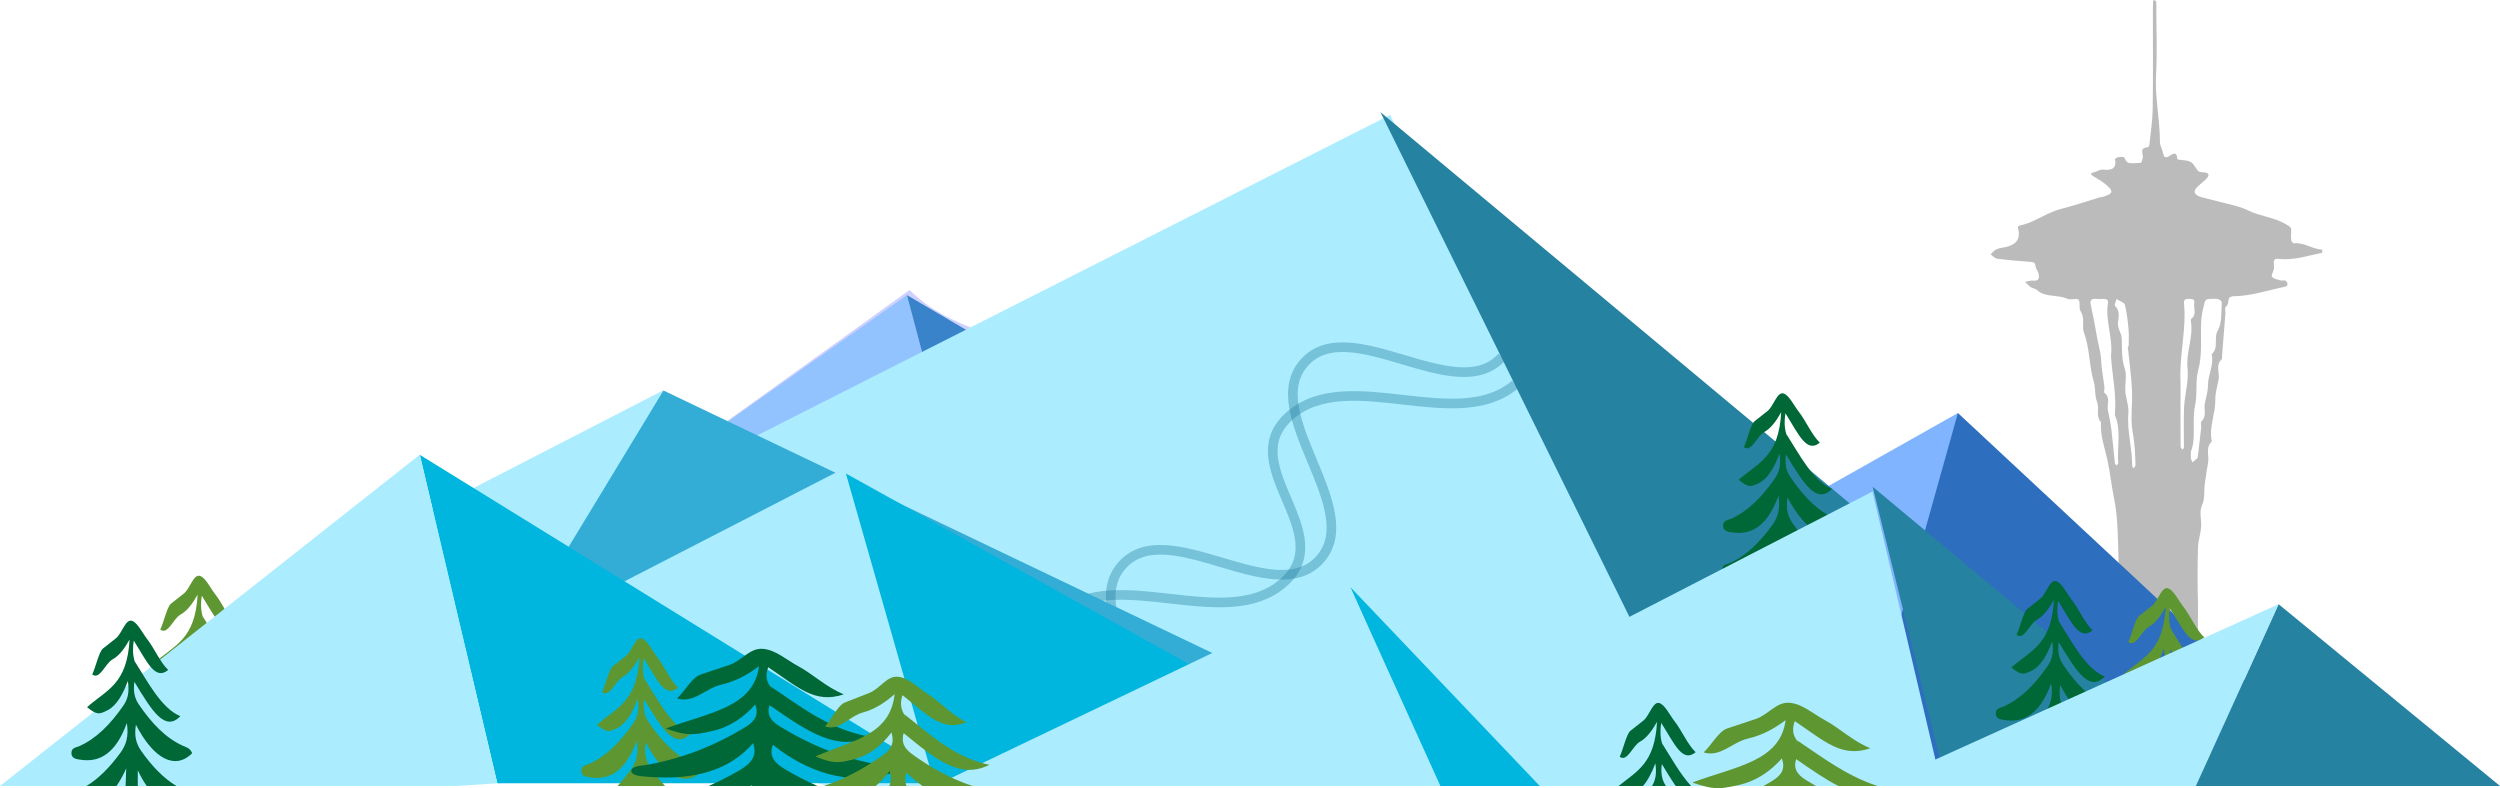 <svg version="1.1" xmlns="http://www.w3.org/2000/svg" xmlns:xlink="http://www.w3.org/1999/xlink" x="0px" y="0px"
   width="519.44px" height="163.766px" viewBox="0 0 519.44 163.766" enable-background="new 0 0 519.44 163.766"
   xml:space="preserve"><g id="Layer_1"></g><g id="Neons-Blue"><rect x="-143.237" y="5.614" display="none" fill="#EAEAEA" width="663.845" height="157.693"/><g><path fill="#BBBBBB" d="M438.692,142.911c-0.457-1.703,0.662-3.223,0.71-4.861c0.045-1.601-0.381-3.303,0.087-4.785
      c1.062-3.332,0.507-6.674,0.616-10.007c0.11-3.306,0.116-6.622-0.003-9.929c-0.113-3.119-0.164-6.277-0.774-9.332
      c-0.54-2.705-0.849-5.433-1.396-8.123c-0.553-2.702-1.602-5.326-1.392-8.127c-1.137-1.285-0.29-2.898-0.806-4.193
      c-0.569-1.431-0.281-2.888-0.694-4.232c-1.007-3.328-0.791-6.826-2.025-10.128c-0.529-1.411,0.272-3.06-0.727-4.55
      c-0.427-0.641,0.038-1.783-0.419-2.375c-0.281-0.361-1.692,0.119-2.346-0.189c-2.001-0.951-4.612-0.184-6.331-1.864
      c-0.275-0.269-0.84-0.277-1.182-0.511c-0.468-0.32-0.845-0.74-1.262-1.119c0.552-0.104,1.116-0.34,1.65-0.285
      c1.338,0.141,1.338-0.613,1.187-1.371c-0.112-0.572-0.601-1.096-0.655-1.66c-0.068-0.713-0.383-0.812-1.094-0.862
      c-2.3-0.156-4.598-0.362-6.876-0.656c-0.496-0.063-0.917-0.585-1.371-0.895c0.315-0.302,0.587-0.657,0.958-0.89
      c0.354-0.221,0.791-0.396,1.217-0.455c2.568-0.361,4.229-1.312,3.552-3.988c-0.19-0.75,0.515-0.678,1.084-0.84
      c2.753-0.775,4.943-2.534,7.824-3.274c2.734-0.702,5.463-1.604,8.181-2.442c0.108-0.033,0.247,0.023,0.357-0.009
      c2.416-0.762,2.52-1.187,0.559-2.8c-0.749-0.613-1.665-1.057-2.478-1.605c-0.468-0.318-0.584-0.579,0.184-0.738
      c0.638-0.131,1.274-0.647,1.854-0.582c1.931,0.219,2.93-0.23,2.569-2.143c-0.026-0.113,0.471-0.438,0.727-0.438
      c0.509-0.002,1.192-0.305,1.419,0.514c0.081,0.289,0.496,0.679,0.797,0.709c0.816,0.079,1.655,0.03,2.471-0.068
      c0.139-0.016,0.178-0.538,0.301-0.814c0.349-0.814-0.931-2.27,1.181-2.413c0.098-0.005,0.224-0.338,0.242-0.528
      c0.251-2.473,0.657-4.946,0.693-7.421c0.093-6.939,0.032-13.882,0.036-20.823c0-0.531,0.009-1.061,0.042-1.588
      c0.002-0.08,0.216-0.227,0.231-0.217c0.159,0.1,0.414,0.218,0.424,0.344c0.049,0.531,0.019,1.066,0.019,1.602
      c0,4.482,0.203,8.977-0.052,13.452c-0.278,4.758,0.802,9.422,0.804,14.151c0,0.768,0.525,1.521,0.665,2.303
      c0.165,0.953,0.645,1.016,1.384,0.504c0.914-0.631,1.497-0.691,1.519,0.561c0,0.077,0.134,0.211,0.221,0.227
      c0.884,0.164,1.92,0.108,2.617,0.518c0.699,0.408,0.99,1.33,1.6,1.917c0.245,0.237,0.849,0.208,1.298,0.247
      c0.913,0.082,0.915,0.645,0.542,1.08c-0.568,0.676-1.337,1.213-1.994,1.836c-1.059,0.996-0.81,1.748,0.738,2.215
      c0.843,0.252,1.724,0.413,2.572,0.652c2.432,0.68,5.046,1.078,7.243,2.148c2.469,1.205,5.331,1.381,7.705,2.797
      c0.757,0.451,1.265,0.634,1.165,1.492c-0.072,0.633-0.064,1.284,0.013,1.918c0.025,0.221,0.399,0.605,0.567,0.588
      c2.15-0.227,3.814,1.241,5.869,1.312c0,0.211,0,0.426,0,0.64c-2.997,0.604-5.91,1.651-9.079,1.284
      c-0.777-0.092-1.053,0.246-0.984,0.914c0.042,0.424,0.068,0.861-0.007,1.275c-0.094,0.527-0.596,1.228-0.377,1.518
      c0.315,0.418,1.117,0.576,1.742,0.762c0.32,0.095,0.759-0.076,1.053,0.047c0.229,0.099,0.383,0.451,0.444,0.717
      c0.032,0.145-0.164,0.464-0.312,0.493c-3.159,0.663-6.228,1.657-9.48,1.969c-0.794,0.077-1.919-0.045-2.277,0.36
      c-0.4,0.447-0.038,1.364-0.794,1.938c-0.237,0.18-0.009,0.815-0.045,1.241c-0.226,3.002-0.472,6.005-0.712,9.01
      c-0.017,0.207,0.069,0.498-0.057,0.611c-1.383,1.277-0.367,2.839-0.651,4.24c-0.286,1.396-0.71,2.811-0.685,4.208
      c0.052,2.823-1.309,5.528-0.767,8.372c0.021,0.104,0.054,0.254-0.004,0.312c-1.29,1.268-0.5,2.811-0.713,4.219
      c-0.226,1.512-0.514,3.018-0.703,4.534c-0.201,1.516,0.097,3.004-0.613,4.573c-0.582,1.285-0.026,2.947-0.145,4.434
      c-0.117,1.411-0.62,2.805-0.658,4.213c-0.097,3.729-0.123,7.463-0.01,11.191c0.112,3.648-0.336,7.285,0.59,10.949
      c0.567,2.233,0.104,4.672,0.104,7.015C451.142,142.911,444.919,142.911,438.692,142.911z M455.212,93.844
      c0,0.74-0.038,1.062,0.014,1.378c0.048,0.289,0.2,0.562,0.304,0.845c0.339-0.277,0.685-0.547,1.01-0.834
      c0.068-0.062,0.097-0.182,0.105-0.277c0.245-2.045,0.49-4.088,0.717-6.135c0.045-0.424-0.2-1.027,0.042-1.252
      c1.162-1.097,0.472-2.407,0.688-3.605c0.229-1.297,0.674-2.598,0.67-3.893c-0.015-2.19,1.295-4.238,0.762-6.457
      c1.566-1.385,0.349-3.305,1.288-4.975c0.921-1.636,0.655-3.81,0.826-5.754c0.021-0.236-0.445-0.683-0.749-0.731
      c-0.697-0.11-1.433-0.081-2.139-0.009c-0.239,0.024-0.584,0.32-0.639,0.54c-0.287,1.183-0.623,2.37-0.717,3.57
      c-0.28,3.536,0.304,7.079-0.654,10.634c-0.64,2.378-0.132,4.908-0.662,7.421C455.399,87.546,456.349,90.989,455.212,93.844z
       M438.618,73.999c0.433-3.915-1.228-7.381-0.646-10.969c0.11-0.672-0.203-0.975-0.983-0.917c-0.479,0.038-0.966,0.052-1.438-0.003
      c-0.961-0.106-1.331,0.273-1.166,1.079c0.458,2.177,0.902,4.377,1.268,6.544c0.284,1.703,0.842,3.402,0.919,5.158
      c0.08,1.842,0.455,3.67,0.679,5.506c0.048,0.422-0.197,1.053,0.037,1.25c1.317,1.08,0.427,2.423,0.68,3.615
      c0.273,1.294,0.55,2.592,0.712,3.9c0.29,2.365,0.483,4.737,0.749,7.104c0.016,0.162,0.242,0.306,0.366,0.46
      c0.11-0.173,0.329-0.353,0.319-0.518c-0.279-3.329,0.701-6.728-0.702-9.991C439.815,82.003,438.831,77.852,438.618,73.999z
       M442.097,71.997c0.061-0.006,0.123-0.012,0.19-0.018c0-1.172,0.082-2.351-0.023-3.512c-0.162-1.727-0.338-3.468-0.767-5.148
      c-0.13-0.488-1.133-0.796-1.74-1.186c-0.11,0.488-0.513,1.206-0.293,1.43c1.007,1.016,0.774,2.211,0.609,3.277
      c-0.205,1.33,0.745,2.35,0.783,3.575c0.064,2.056-0.1,4.081,0.617,6.147c0.501,1.459,0.004,3.174,0.123,4.764
      c0.113,1.514,0.761,3.039,0.63,4.521c-0.327,3.69,0.818,7.264,0.789,10.918c0,0.18,0.168,0.358,0.255,0.54
      c0.152-0.21,0.438-0.421,0.434-0.627c-0.06-2.266-0.133-4.499-0.57-6.781c-0.543-2.898-0.009-5.946-0.163-8.921
      C442.819,77.977,442.396,74.991,442.097,71.997z M453.058,83.227c0,3.207-0.011,6.41,0.021,9.617c0,0.201,0.288,0.401,0.442,0.602
      c0.084-0.183,0.245-0.365,0.245-0.549c0.016-2.777-0.09-5.56,0.039-8.332c0.125-2.693,1.006-5.33,0.71-8.072
      c-0.359-3.248,1.243-6.398,0.703-9.672c-0.033-0.195-0.039-0.494,0.09-0.595c1.217-0.962,0.397-2.211,0.611-3.309
      c0.144-0.755-0.427-0.802-1.096-0.815c-0.738-0.016-1.125,0.157-1.05,0.874c0.557,5.39-0.959,10.704-0.728,16.083
      C453.105,80.448,453.058,81.836,453.058,83.227z"/><polyline fill="#ABECFF" points="188.442,61.313 194.853,85.503 137.701,97.102     "/><polyline fill="#2A91B3" points="188.442,61.313 219.321,79.471 193.342,79.807     "/><g opacity="0.3"><path fill="#5C62FF" d="M188.988,60.252c9.017,8.822,18.033,7.706,27.053,15.297c9.017,6.234,18.034,21.176,27.053,30.85
        c-17.565-2.473-35.131-6.08-52.696-4.596c-17.565,0.354-35.131,5.803-52.696-4.699"/></g><polyline fill="#81B4FF" points="406.805,85.813 423.853,154.072 326.962,130.847     "/><polyline fill="#ABECFF" points="288.854,23.871 355.166,162.153 120.098,109.315     "/><polygon fill="#2D6EBE" points="406.805,85.813 385.085,163.307 489.995,163.307    "/><polyline fill="#2682A1" points="390.903,110.073 354.189,159.857 286.83,23.309    "/><path fill="#5E9732" d="M451.019,131.292c-0.022,0.113-0.04,0.227-0.027,0.34C450.989,131.518,451.003,131.405,451.019,131.292z"
      /><path fill="#5E9732" d="M451.686,153.288c2.669,5.809,6.433,8.28,10.055,6.793c0.531-0.217,1.31-0.213,1.286-1.304
      c-0.015-0.821-0.737-0.948-1.217-1.144c-3.621-1.477-6.659-4.444-9.401-8.334c-1.118-1.586-1.479-3.211-1.112-5.469
      c3.706,7.186,8.164,9.431,11.69,5.927c-0.45-1.139-1.272-1.251-1.967-1.567c-3.531-1.609-6.462-4.662-9.104-8.55
      c-0.947-1.394-1.2-2.8-0.938-4.728c3.738,6.203,6.354,10.404,9.558,7.151c-3.972-1.65-6.793-7.177-9.52-11.46
      c0.003,0.009,0.004,0.018,0.006,0.025c0.005,0.02,0.004,0.038,0.008,0.057c0.064,0.203,0.028,0.404-0.01,0.605
      c-0.016,0.113-0.029,0.227-0.027,0.34c-0.013-0.113,0.005-0.227,0.027-0.34c0.026-0.2,0.051-0.4,0.01-0.605
      c-0.013-0.038-0.013-0.076-0.034-0.115c0.007,0.012,0.014,0.022,0.021,0.033c-0.389-1.335-0.411-2.677-0.163-4.256
      c2.855,4.588,4.432,8.318,7.15,6.106c-1.693-1.626-2.878-4.506-4.368-6.414c-1.062-1.36-2.056-3.53-3.235-3.817
      c-1.298-0.316-2.013,2.645-3.247,3.641c-0.903,0.729-1.821,1.417-2.721,2.153c-0.805,0.655-1.505,3.901-2.217,5.378
      c1.589,1.18,2.695-2.283,4.188-3.109c1.473-0.813,2.567-2.375,3.575-4.156c-0.503,9.315-4.726,10.41-8.835,14.051
      c2.021,1.641,2.518,1.541,4.315,0.611c1.789-0.924,3.116-3.234,4.165-6.033c0.357,2.38-0.035,3.797-0.979,5.159
      c-2.666,3.843-5.623,6.828-9.169,8.39c-0.593,0.26-1.696,0.267-1.574,1.574c0.099,1.02,1.115,1.094,1.81,1.209
      c4.217,0.694,7.517-1.553,9.7-7.624c0.424,2.778-0.137,4.552-1.348,6.207c-2.634,3.594-5.51,6.427-8.934,7.863
      c-0.561,0.235-1.493,0.203-1.397,1.5c0.067,0.921,0.889,0.969,1.444,1.118c4.223,1.133,7.446-1.365,10.101-7.238
      c-0.128,3.853-0.245,7.149-0.347,10.391h2.759C451.676,160.057,451.686,156.784,451.686,153.288z"/><path fill="#5E9732" d="M451.028,130.686c-0.004-0.019-0.003-0.037-0.008-0.057c-0.002-0.008-0.003-0.017-0.006-0.025
      c-0.007-0.011-0.014-0.021-0.021-0.033C451.016,130.61,451.016,130.648,451.028,130.686z"/><polygon fill="#2682A1" points="450.567,152.389 389.097,101.141 404.452,163.307 427.705,163.307     "/><polyline fill="#ABECFF" points="137.782,81.118 153.892,149.368 54.838,123.81     "/><polygon fill="#2682A1" points="473.438,125.536 456.251,163.307 519.44,163.307    "/><g opacity="0.4"><path fill="none" stroke="#2682A1" stroke-width="2" stroke-miterlimit="10" d="M312.077,74.151
        c-9.463,10.523-31.579-9.359-41.041,1.164c-9.46,10.521,12.657,30.405,3.194,40.926c-9.465,10.529-31.581-9.355-41.047,1.172
        c-9.465,10.529,12.65,30.412,3.185,40.939"/></g><g opacity="0.4"><path fill="none" stroke="#2682A1" stroke-width="2" stroke-miterlimit="10" d="M314.839,79.852
        c-12.079,10.334-34.631-3.93-46.71,6.405c-12.082,10.336,10.467,24.599-1.615,34.933c-12.082,10.338-34.634-3.926-46.716,6.41
        s10.467,24.6-1.615,34.936"/></g><polyline fill="#34ADD6" points="137.853,81.137 283.629,150.855 99.1,145.045    "/><polygon fill="#ABECFF" points="177.932,95.988 94.987,138.68 171.813,163.307 206.044,163.307    "/><polyline fill="#00B6DE" points="87.224,94.5 197.655,162.723 103.333,162.751    "/><path fill="#006837" d="M371.107,90.089c2.736,4.288,5.559,9.837,9.541,11.492c-3.201,3.253-5.817-0.948-9.559-7.15
      c-0.259,1.927-0.006,3.331,0.941,4.728c2.643,3.887,5.57,6.939,9.104,8.55c0.694,0.316,1.517,0.429,1.967,1.565
      c-3.526,3.506-7.984,1.26-11.69-5.925c-0.368,2.257-0.006,3.88,1.112,5.469c2.742,3.89,5.78,6.856,9.401,8.333
      c0.479,0.195,1.2,0.323,1.217,1.145c0.023,1.088-0.758,1.086-1.286,1.303c-3.625,1.488-7.386-0.984-10.055-6.794
      c0,3.929-0.015,7.577,0.009,11.224c0.009,1.508,0.49,3.095-1.299,3.16c-1.826,0.066-1.554-1.565-1.501-3.217
      c0.11-3.615,0.238-7.229,0.383-11.539c-2.654,5.875-5.878,8.372-10.101,7.24c-0.555-0.148-1.38-0.197-1.446-1.117
      c-0.094-1.297,0.839-1.266,1.399-1.5c3.425-1.438,6.3-4.27,8.931-7.864c1.214-1.657,1.774-3.429,1.351-6.206
      c-2.184,6.071-5.486,8.318-9.703,7.623c-0.691-0.114-1.708-0.189-1.807-1.211c-0.122-1.307,0.981-1.312,1.574-1.572
      c3.546-1.561,6.5-4.549,9.169-8.391c0.944-1.362,1.333-2.777,0.976-5.16c-1.048,2.801-2.372,5.112-4.161,6.035
      c-1.798,0.93-2.295,1.029-4.319-0.611c4.112-3.641,8.336-4.736,8.835-14.051c-1.005,1.782-2.103,3.344-3.575,4.156
      c-1.49,0.824-2.6,4.288-4.185,3.107c0.708-1.475,1.411-4.721,2.213-5.377c0.903-0.736,1.82-1.425,2.724-2.152
      c1.234-0.996,1.949-3.957,3.247-3.641c1.18,0.287,2.173,2.457,3.235,3.816c1.487,1.908,2.673,4.789,4.368,6.416
      c-2.718,2.211-4.295-1.521-7.153-6.108c-0.249,1.591-0.227,2.939,0.172,4.282c0.093,0.342-0.035,0.667-0.032,1.002
      C371.066,90.797,371.311,90.446,371.107,90.089z"/><path fill="#5E9732" d="M133.909,141.702c-0.023,0.119-0.043,0.239-0.03,0.357C133.878,141.94,133.894,141.821,133.909,141.702z"
      /><path fill="#5E9732" d="M133.921,141.131c-0.005-0.025-0.003-0.049-0.01-0.074c-0.002-0.006-0.002-0.012-0.004-0.018
      c-0.009-0.014-0.017-0.027-0.025-0.04C133.906,141.043,133.908,141.087,133.921,141.131z"/><path fill="#5E9732" d="M135.298,159.729c-1.12-1.588-1.479-3.212-1.112-5.471c3.704,7.186,8.162,9.433,11.688,5.928
      c-0.45-1.138-1.271-1.25-1.965-1.566c-3.533-1.61-6.464-4.664-9.105-8.551c-0.948-1.395-1.201-2.801-0.939-4.728
      c3.739,6.202,6.356,10.403,9.559,7.151c-3.971-1.65-6.79-7.169-9.516-11.453c0.002,0.006,0.002,0.012,0.004,0.018
      c0.007,0.025,0.005,0.049,0.01,0.074c0.055,0.191,0.025,0.381-0.012,0.57c-0.016,0.119-0.031,0.238-0.03,0.357
      c-0.013-0.118,0.007-0.238,0.03-0.357c0.025-0.188,0.046-0.377,0.012-0.57c-0.013-0.044-0.015-0.088-0.039-0.132
      c0.009,0.013,0.017,0.026,0.025,0.04c-0.394-1.336-0.417-2.68-0.168-4.264c2.855,4.588,4.434,8.318,7.152,6.108
      c-1.695-1.628-2.88-4.508-4.37-6.415c-1.062-1.361-2.053-3.531-3.232-3.816c-1.301-0.318-2.014,2.643-3.248,3.639
      c-0.905,0.729-1.822,1.417-2.723,2.153c-0.805,0.657-1.505,3.902-2.215,5.378c1.587,1.18,2.693-2.283,4.187-3.107
      c1.473-0.814,2.567-2.377,3.575-4.156c-0.499,9.313-4.726,10.41-8.835,14.049c2.021,1.641,2.519,1.541,4.316,0.611
      c1.789-0.924,3.116-3.233,4.164-6.033c0.357,2.38-0.031,3.797-0.979,5.159c-2.666,3.843-5.623,6.828-9.168,8.391
      c-0.591,0.261-1.697,0.267-1.572,1.573c0.096,1.02,1.115,1.096,1.807,1.209c4.217,0.695,7.517-1.553,9.703-7.623
      c0.424,2.777-0.138,4.551-1.351,6.207c-0.849,1.158-1.727,2.227-2.636,3.205h9.863
      C137.179,162.229,136.22,161.038,135.298,159.729z"/><polygon fill="#ABECFF" points="389.057,102.129 272.543,162.196 276.877,163.307 403.418,163.307     "/><path fill="#006837" d="M159.928,143.499c-0.004-0.113,0.031-0.225,0.067-0.337C159.943,143.274,159.899,143.385,159.928,143.499z
      "/><path fill="#006837" d="M163.044,159.788c-2.455-1.464-3.251-2.963-2.443-5.043c8.136,6.627,17.924,8.697,25.667,5.464
      c-0.987-1.048-2.791-1.149-4.314-1.443c-7.759-1.485-14.192-4.302-19.995-7.886c-2.079-1.287-2.634-2.582-2.062-4.36
      c8.211,5.72,13.957,9.595,20.987,6.595c-8.722-1.521-14.916-6.619-20.906-10.57c0.007,0.01,0.012,0.02,0.019,0.029
      c0.001,0.002,0,0.004,0.002,0.005c0.192,0.194,0.088,0.389-0.002,0.584c-0.036,0.112-0.071,0.224-0.067,0.337
      c-0.028-0.113,0.016-0.225,0.067-0.337c0.062-0.192,0.125-0.386,0.002-0.584c-0.021-0.021-0.035-0.042-0.063-0.062
      c0.015,0.01,0.029,0.02,0.043,0.028c-0.853-1.227-0.904-2.462-0.356-3.917c6.271,4.229,9.735,7.671,15.705,5.632
      c-3.725-1.5-6.324-4.156-9.595-5.918c-2.332-1.256-4.509-3.256-7.101-3.52c-2.853-0.293-4.421,2.438-7.131,3.357
      c-1.983,0.672-3.999,1.307-5.979,1.984c-1.767,0.604-3.307,3.598-4.86,4.958c3.485,1.089,5.917-2.104,9.189-2.865
      c3.235-0.752,5.641-2.191,7.851-3.833c-1.092,8.588-10.373,9.6-19.398,12.955c4.442,1.512,5.533,1.421,9.483,0.564
      c3.927-0.854,6.84-2.983,9.14-5.565c0.787,2.197-0.069,3.505-2.147,4.759c-5.856,3.543-12.347,6.299-20.129,7.737
      c-1.298,0.239-3.726,0.244-3.456,1.449c0.214,0.939,2.451,1.011,3.971,1.116c9.259,0.64,16.502-1.432,21.303-7.031
      c0.933,2.562-0.302,4.199-2.965,5.725c-2.014,1.154-4.097,2.217-6.267,3.176h8.727c0.07-0.064,0.143-0.123,0.212-0.188
      c-0.005,0.064-0.01,0.124-0.015,0.188h13.686C167.474,162.259,165.215,161.081,163.044,159.788z"/><path fill="#006837" d="M159.997,142.578c-0.002-0.001-0.001-0.003-0.002-0.005c-0.007-0.01-0.012-0.02-0.019-0.029
      c-0.014-0.009-0.028-0.019-0.043-0.028C159.962,142.536,159.976,142.557,159.997,142.578z"/><polygon fill="#00B6DE" points="280.545,121.959 298.769,163.307 319.922,163.307     "/><path fill="#006837" d="M427.797,129.783c-0.024,0.12-0.045,0.241-0.032,0.362C427.764,130.024,427.78,129.903,427.797,129.783z"
      /><path fill="#006837" d="M427.806,129.212c-0.004-0.023-0.002-0.046-0.009-0.069c-0.002-0.006-0.002-0.013-0.004-0.019
      c-0.009-0.013-0.017-0.026-0.025-0.04C427.792,129.127,427.793,129.17,427.806,129.212z"/><path fill="#006837" d="M428.468,163.024c-0.021-3.647-0.006-7.297-0.006-11.224c2.666,5.81,6.431,8.28,10.055,6.794
      c0.529-0.217,1.308-0.214,1.287-1.305c-0.018-0.82-0.74-0.948-1.22-1.143c-3.622-1.477-6.657-4.445-9.398-8.334
      c-1.118-1.588-1.481-3.213-1.112-5.469c3.706,7.186,8.164,9.43,11.687,5.926c-0.45-1.139-1.269-1.25-1.963-1.566
      c-3.535-1.611-6.465-4.663-9.105-8.551c-0.949-1.395-1.202-2.799-0.94-4.727c3.74,6.202,6.357,10.403,9.558,7.15
      c-3.97-1.648-6.79-7.17-9.516-11.452c0.002,0.006,0.002,0.013,0.004,0.019c0.007,0.023,0.005,0.046,0.009,0.069
      c0.059,0.191,0.028,0.381-0.009,0.57c-0.017,0.12-0.033,0.241-0.032,0.362c-0.013-0.121,0.008-0.242,0.032-0.362
      c0.025-0.188,0.046-0.378,0.009-0.57c-0.013-0.042-0.014-0.085-0.038-0.128c0.009,0.014,0.017,0.027,0.025,0.04
      c-0.393-1.337-0.416-2.682-0.167-4.263c2.857,4.587,4.435,8.317,7.153,6.105c-1.696-1.626-2.881-4.506-4.368-6.414
      c-1.066-1.36-2.057-3.529-3.235-3.817c-1.302-0.316-2.013,2.645-3.247,3.641c-0.906,0.729-1.821,1.417-2.725,2.153
      c-0.805,0.655-1.504,3.902-2.213,5.377c1.586,1.182,2.695-2.282,4.186-3.108c1.472-0.813,2.567-2.374,3.575-4.156
      c-0.5,9.315-4.726,10.411-8.835,14.052c2.023,1.641,2.521,1.54,4.318,0.611c1.786-0.924,3.113-3.234,4.162-6.034
      c0.357,2.38-0.032,3.798-0.979,5.159c-2.667,3.843-5.623,6.828-9.167,8.39c-0.592,0.26-1.695,0.267-1.573,1.573
      c0.096,1.02,1.115,1.096,1.806,1.211c4.218,0.693,7.517-1.553,9.704-7.625c0.424,2.778-0.137,4.552-1.351,6.207
      c-2.635,3.594-5.507,6.428-8.934,7.863c-0.558,0.235-1.493,0.203-1.397,1.5c0.066,0.921,0.889,0.969,1.446,1.119
      c4.223,1.132,7.444-1.365,10.102-7.24c-0.146,4.309-0.273,7.922-0.387,11.539c-0.003,0.114-0.009,0.227-0.014,0.34h2.823
      C428.475,163.213,428.469,163.119,428.468,163.024z"/><path fill="#5E9732" d="M42.097,128.739c-0.02,0.106-0.036,0.213-0.025,0.319C42.07,128.952,42.083,128.845,42.097,128.739z"/><path fill="#5E9732" d="M42.107,128.088c-0.003-0.012-0.002-0.022-0.005-0.033c-0.004-0.012-0.005-0.023-0.008-0.035
      c-0.005-0.008-0.01-0.016-0.015-0.023C42.098,128.028,42.096,128.058,42.107,128.088z"/><path fill="#5E9732" d="M42.778,161.936c-0.022-3.647-0.008-7.297-0.008-11.223c2.668,5.81,6.432,8.281,10.055,6.794
      c0.529-0.218,1.31-0.215,1.287-1.304c-0.017-0.822-0.739-0.949-1.218-1.145c-3.622-1.477-6.659-4.445-9.401-8.332
      c-1.118-1.589-1.479-3.213-1.112-5.471c3.706,7.186,8.164,9.432,11.69,5.926c-0.45-1.137-1.271-1.248-1.967-1.564
      c-3.534-1.611-6.462-4.664-9.104-8.551c-0.947-1.396-1.2-2.8-0.94-4.727c3.74,6.202,6.357,10.401,9.559,7.15
      c-3.975-1.652-6.796-7.185-9.523-11.471c0.003,0.012,0.004,0.023,0.008,0.035c0.003,0.011,0.002,0.021,0.005,0.033
      c0.079,0.219,0.031,0.435-0.011,0.65c-0.014,0.106-0.026,0.213-0.025,0.319c-0.011-0.106,0.006-0.213,0.025-0.319
      c0.029-0.215,0.062-0.43,0.011-0.65c-0.012-0.03-0.01-0.061-0.027-0.092c0.005,0.008,0.01,0.016,0.015,0.023
      c-0.387-1.33-0.41-2.67-0.162-4.246c2.856,4.588,4.436,8.319,7.153,6.107c-1.695-1.627-2.88-4.508-4.37-6.416
      c-1.062-1.36-2.054-3.529-3.233-3.816c-1.299-0.316-2.015,2.644-3.248,3.64c-0.903,0.729-1.82,1.417-2.724,2.153
      c-0.804,0.656-1.503,3.902-2.212,5.378c1.586,1.181,2.693-2.283,4.184-3.108c1.475-0.812,2.568-2.375,3.576-4.155
      c-0.5,9.313-4.724,10.41-8.834,14.051c2.023,1.64,2.52,1.54,4.317,0.61c1.788-0.924,3.116-3.234,4.163-6.034
      c0.359,2.38-0.033,3.798-0.977,5.159c-2.668,3.843-5.623,6.828-9.169,8.391c-0.591,0.26-1.695,0.266-1.571,1.573
      c0.096,1.021,1.115,1.097,1.806,1.211c4.218,0.694,7.517-1.552,9.701-7.624c0.426,2.777-0.136,4.55-1.349,6.207
      c-2.635,3.594-5.509,6.426-8.934,7.863c-0.56,0.234-1.492,0.203-1.396,1.5c0.067,0.921,0.889,0.967,1.445,1.118
      c4.225,1.132,7.445-1.365,10.104-7.24c-0.146,4.31-0.275,7.923-0.387,11.538c-0.016,0.495-0.045,0.982-0.037,1.428h2.896
      C42.824,162.873,42.781,162.403,42.778,161.936z"/><polygon fill="#ABECFF" points="103.333,162.751 87.224,94.472 0,163.307 94.721,163.307    "/><path fill="#006837" d="M27.965,138.037c-0.021,0.116-0.041,0.23-0.028,0.346C27.936,138.266,27.949,138.152,27.965,138.037z"/><path fill="#006837" d="M29.355,156.051c-1.119-1.588-1.48-3.213-1.113-5.469c3.705,7.186,8.162,9.43,11.688,5.926
      c-0.448-1.139-1.271-1.25-1.964-1.566c-3.533-1.611-6.463-4.663-9.105-8.551c-0.947-1.395-1.2-2.8-0.939-4.727
      c3.739,6.202,6.357,10.403,9.559,7.15c-3.971-1.649-6.792-7.172-9.518-11.455c0.002,0.007,0.002,0.014,0.004,0.021
      c0.007,0.022,0.005,0.045,0.01,0.067c0.059,0.197,0.025,0.394-0.012,0.589c-0.016,0.115-0.029,0.229-0.028,0.346
      c-0.013-0.115,0.007-0.229,0.028-0.346c0.026-0.194,0.049-0.39,0.012-0.589c-0.014-0.042-0.014-0.084-0.037-0.125
      c0.008,0.012,0.016,0.025,0.023,0.037c-0.392-1.336-0.415-2.68-0.167-4.26c2.857,4.587,4.435,8.317,7.153,6.105
      c-1.695-1.626-2.881-4.506-4.369-6.414c-1.062-1.36-2.055-3.53-3.234-3.817c-1.299-0.317-2.014,2.644-3.248,3.641
      c-0.903,0.729-1.821,1.417-2.723,2.153c-0.805,0.654-1.504,3.902-2.213,5.376c1.586,1.183,2.693-2.281,4.186-3.108
      c1.472-0.812,2.568-2.373,3.574-4.155c-0.5,9.315-4.724,10.411-8.834,14.052c2.021,1.639,2.519,1.54,4.316,0.611
      c1.789-0.924,3.115-3.234,4.164-6.036c0.356,2.382-0.033,3.8-0.979,5.161c-2.666,3.843-5.622,6.828-9.168,8.389
      c-0.592,0.261-1.695,0.266-1.572,1.574c0.096,1.02,1.115,1.096,1.807,1.21c4.217,0.694,7.516-1.552,9.702-7.624
      c0.425,2.778-0.136,4.55-1.351,6.207c-2.133,2.911-4.43,5.309-7.043,6.883h6.24c0.71-1.018,1.382-2.229,2.02-3.641
      c-0.042,1.27-0.083,2.475-0.123,3.641h2.527c0.002-1.072,0.003-2.158,0.003-3.269c0.573,1.249,1.2,2.334,1.864,3.269h6.157
      C33.935,161.667,31.547,159.161,29.355,156.051z"/><path fill="#006837" d="M27.977,137.448c-0.005-0.022-0.003-0.045-0.01-0.067c-0.002-0.007-0.002-0.014-0.004-0.021
      c-0.008-0.012-0.016-0.025-0.023-0.037C27.963,137.364,27.963,137.406,27.977,137.448z"/><path fill="#5E9732" d="M360.36,163.307h-6.446C356.379,163.973,357.706,163.863,360.36,163.307z"/><path fill="#5E9732" d="M373.23,154.709c-0.003-0.115,0.033-0.229,0.069-0.342C373.247,154.481,373.201,154.595,373.23,154.709z"
      /><path fill="#5E9732" d="M373.301,153.788c-0.001-0.001,0-0.002-0.001-0.004c-0.007-0.01-0.012-0.02-0.019-0.029
      c-0.015-0.01-0.028-0.02-0.042-0.028C373.267,153.747,373.28,153.767,373.301,153.788z"/><path fill="#5E9732" d="M375.261,162.09c-2.076-1.288-2.632-2.582-2.062-4.361c3.229,2.25,6.075,4.205,8.771,5.578h8.148
      c-6.662-2.145-11.824-6.248-16.837-9.553c0.007,0.01,0.012,0.02,0.019,0.029c0.001,0.002,0,0.003,0.001,0.004
      c0.192,0.193,0.09,0.387-0.001,0.58c-0.036,0.113-0.072,0.227-0.069,0.342c-0.029-0.114,0.017-0.229,0.069-0.342
      c0.062-0.191,0.125-0.383,0.001-0.58c-0.021-0.021-0.034-0.041-0.062-0.062c0.014,0.009,0.027,0.019,0.042,0.028
      c-0.854-1.229-0.902-2.463-0.358-3.917c6.273,4.229,9.738,7.67,15.706,5.632c-3.723-1.5-6.325-4.156-9.596-5.918
      c-2.329-1.256-4.507-3.256-7.098-3.521c-2.853-0.291-4.424,2.439-7.131,3.359c-1.983,0.672-4.002,1.307-5.979,1.984
      c-1.766,0.603-3.306,3.598-4.862,4.957c3.485,1.09,5.916-2.104,9.192-2.865c3.232-0.752,5.641-2.19,7.851-3.833
      c-1.095,8.589-10.374,9.601-19.398,12.956c0.888,0.303,1.638,0.538,2.307,0.719h6.446c0.232-0.049,0.474-0.1,0.728-0.155
      c3.927-0.853,6.839-2.982,9.14-5.564c0.79,2.196-0.069,3.504-2.146,4.759c-0.545,0.33-1.102,0.646-1.658,0.961h10.894
      C376.623,162.912,375.937,162.507,375.261,162.09z"/><path fill="#006837" d="M345.344,154.522c-0.004-0.018-0.002-0.033-0.007-0.051c-0.003-0.01-0.004-0.019-0.006-0.027
      c-0.007-0.01-0.014-0.021-0.02-0.031C345.332,154.45,345.331,154.485,345.344,154.522z"/><path fill="#006837" d="M345.332,155.145c-0.021,0.109-0.037,0.219-0.026,0.328C345.305,155.364,345.317,155.254,345.332,155.145z
      "/><path fill="#006837" d="M345.294,158.754c1.031,1.712,1.976,3.261,2.872,4.553h3.202c-2.278-2.453-4.181-5.946-6.037-8.863
      c0.002,0.009,0.003,0.018,0.006,0.027c0.005,0.018,0.003,0.033,0.007,0.051c0.069,0.209,0.028,0.416-0.012,0.623
      c-0.015,0.109-0.027,0.219-0.026,0.328c-0.011-0.109,0.006-0.219,0.026-0.328c0.027-0.206,0.055-0.412,0.012-0.623
      c-0.013-0.037-0.012-0.072-0.032-0.109c0.006,0.01,0.013,0.021,0.02,0.031c-0.39-1.334-0.413-2.676-0.165-4.254
      c2.857,4.588,4.435,8.318,7.153,6.106c-1.696-1.626-2.881-4.507-4.368-6.414c-1.062-1.36-2.056-3.53-3.235-3.817
      c-1.298-0.316-2.013,2.645-3.247,3.641c-0.903,0.729-1.821,1.417-2.725,2.152c-0.804,0.656-1.504,3.902-2.213,5.377
      c1.589,1.18,2.695-2.283,4.186-3.107c1.476-0.814,2.567-2.375,3.575-4.156c-0.463,8.676-4.161,10.223-7.986,13.336h5.073
      c1.017-1.168,1.854-2.82,2.562-4.709c0.318,2.12,0.039,3.476-0.691,4.709h2.875C345.272,161.969,345.043,160.602,345.294,158.754z
      "/><polygon fill="#00B6DE" points="289.231,161.418 175.758,98.387 194.295,163.307 248.768,163.307    "/><polygon fill="#ABECFF" points="280.545,121.959 194.163,163.307 299.281,163.307     "/><path fill="#5E9732" d="M187.834,148.377c-0.001-0.001-0.001-0.002-0.001-0.002c-0.006-0.011-0.011-0.021-0.017-0.031
      c-0.011-0.01-0.022-0.019-0.034-0.027C187.806,148.336,187.816,148.358,187.834,148.377z"/><path fill="#5E9732" d="M188.347,160.547c1.081,1.037,2.198,1.949,3.336,2.76h10.348c-4.667-1.592-8.757-3.881-12.53-6.626
      c-1.766-1.286-2.236-2.581-1.752-4.359c6.971,5.719,11.85,9.595,17.818,6.593c-7.405-1.52-12.665-6.62-17.75-10.57
      c0.006,0.01,0.011,0.021,0.017,0.031c0,0,0,0.001,0.001,0.002c0.167,0.197,0.076,0.393-0.002,0.588
      c-0.03,0.111-0.06,0.223-0.058,0.334c-0.023-0.111,0.014-0.223,0.058-0.334c0.054-0.193,0.108-0.388,0.002-0.588
      c-0.018-0.02-0.028-0.041-0.052-0.061c0.012,0.009,0.023,0.018,0.034,0.027c-0.724-1.228-0.764-2.462-0.304-3.915
      c5.327,4.229,8.268,7.669,13.334,5.632c-3.162-1.502-5.37-4.158-8.146-5.918c-1.98-1.256-3.828-3.257-6.027-3.521
      c-2.423-0.291-3.754,2.439-6.055,3.357c-1.683,0.672-3.395,1.307-5.074,1.985c-1.5,0.604-2.807,3.597-4.127,4.958
      c2.96,1.09,5.021-2.104,7.802-2.865c2.747-0.751,4.789-2.189,6.665-3.834c-0.93,8.59-8.808,9.6-16.468,12.956
      c3.771,1.513,4.696,1.421,8.048,0.565c3.333-0.854,5.808-2.984,7.761-5.564c0.668,2.195-0.062,3.502-1.824,4.758
      c-3.691,2.631-7.683,4.824-12.197,6.369h10.741c1.054-0.881,2.022-1.904,2.891-3.099c0.375,1.213,0.325,2.214-0.058,3.099h3.572
      C188.003,162.487,188.003,161.59,188.347,160.547z"/><path fill="#5E9732" d="M187.774,149.299c-0.002-0.111,0.027-0.223,0.058-0.334C187.788,149.077,187.751,149.188,187.774,149.299z
      "/><polygon fill="#ABECFF" points="473.438,125.536 389.973,163.307 456.251,163.307     "/></g><g display="none"><g display="inline" opacity="0.4"><path fill="#5E9732" d="M-24.735,7.586h72.147v23.695H-0.93v42.316h48.342v23.695H-0.93v42.314h48.342v23.697h-72.147V7.586z"/><path fill="#5E9732" d="M129.714,5l42.526,157.835h-24.222l-6.668-24.967h-37.66l-6.661,24.967H72.801L115.327,5H129.714z
         M110.461,112.797h24.119l-11.95-50.461L110.461,112.797z"/></g><g display="inline"><g id="T_21_"><g><g><g><g></g></g></g></g></g></g><g display="inline"><path fill="#005695" d="M-2.09,162.327v-50.312h9.264c6.949,0,12.879,2.456,17.789,7.366c4.91,4.911,7.367,10.841,7.367,17.79
        c0,6.928-2.457,12.852-7.367,17.773s-10.84,7.383-17.789,7.383H-2.09z M5.566,119.637v35.033h1.607
        c4.83,0,8.959-1.709,12.389-5.127s5.145-7.541,5.145-12.373c0-4.854-1.715-8.988-5.145-12.406s-7.559-5.127-12.389-5.127H5.566z"
        /><path fill="#005695" d="M48.189,148.28v13.979h-7.656v-50.312h7.656v0.035c0.455-0.023,0.91-0.035,1.367-0.035
        c4.762,0,8.818,1.777,12.168,5.332s5.023,7.84,5.023,12.852c0,5.037-1.674,9.332-5.023,12.887
        c-0.844,0.889-1.721,1.662-2.633,2.324l9.127,17.055h-8.203l-7.588-14.287c-0.936,0.16-1.893,0.24-2.871,0.24
        C49.1,148.348,48.645,148.325,48.189,148.28z M48.189,119.5v21.26c0.432,0.068,0.889,0.102,1.367,0.102
        c2.803,0,5.189-1.047,7.16-3.145c1.971-2.096,2.957-4.625,2.957-7.588c0-2.961-0.986-5.485-2.957-7.57s-4.357-3.127-7.16-3.127
        C49.1,119.432,48.645,119.455,48.189,119.5z"/><path fill="#005695" d="M76.422,112.014h7.656v50.312h-7.656V112.014z"/><path fill="#005695" d="M117.779,162.327l-17.809-31.24v31.24h-7.689v-50.449h7.041l16.475,30.283v-30.42h7.656v50.586H117.779z"
        /><path fill="#005695" d="M162.418,111.946l-11.416,19.551l10.629,30.83h-8.168l-7.588-22.045l-6.529,11.143v10.902l-7.689-0.068
        v-50.312h7.689v24.336l14.219-24.336H162.418z"/><g id="T_20_"><g><g><g><g></g></g></g></g><g><line fill="none" stroke="#47DDFF" stroke-width="2" stroke-miterlimit="10" x1="80.411" y1="114.06" x2="80.411" y2="159.942"/></g><g><line fill="none" stroke="#ADF0FF" stroke-miterlimit="10" x1="80.411" y1="114.06" x2="80.411" y2="159.942"/></g></g><g id="T_19_"><g><g><g><g></g></g></g></g><g><line fill="none" stroke="#47DDFF" stroke-width="2" stroke-miterlimit="10" x1="1.33" y1="114.231" x2="1.33" y2="160.114"/></g><g><line fill="none" stroke="#ADF0FF" stroke-miterlimit="10" x1="1.33" y1="114.231" x2="1.33" y2="160.114"/></g></g><g id="T_18_"><g><g><g><g></g></g></g></g><g><line fill="none" stroke="#47DDFF" stroke-width="2" stroke-miterlimit="10" x1="43.911" y1="114.233" x2="43.911" y2="160.114"/></g><g><line fill="none" stroke="#ADF0FF" stroke-miterlimit="10" x1="43.911" y1="114.233" x2="43.911" y2="160.114"/></g></g><g id="T_17_"><g><g><g><g></g></g></g></g><g><line fill="none" stroke="#47DDFF" stroke-width="2" stroke-miterlimit="10" x1="96.027" y1="114.231" x2="96.027" y2="160.114"/></g><g><line fill="none" stroke="#ADF0FF" stroke-miterlimit="10" x1="96.027" y1="114.231" x2="96.027" y2="160.114"/></g></g><g id="T_16_"><g><g><g><g></g></g></g></g><g><line fill="none" stroke="#47DDFF" stroke-width="2" stroke-miterlimit="10" x1="120.027" y1="114.233" x2="120.027" y2="160.116"/></g><g><line fill="none" stroke="#ADF0FF" stroke-miterlimit="10" x1="120.027" y1="114.233" x2="120.027" y2="160.116"/></g></g><g id="T_15_"><g><g><g><g></g></g></g></g><g><line fill="none" stroke="#47DDFF" stroke-width="2" stroke-miterlimit="10" x1="135.027" y1="114.235" x2="135.027" y2="160.116"/></g><g><line fill="none" stroke="#ADF0FF" stroke-miterlimit="10" x1="135.027" y1="114.235" x2="135.027" y2="160.116"/></g></g></g></g></g></svg>